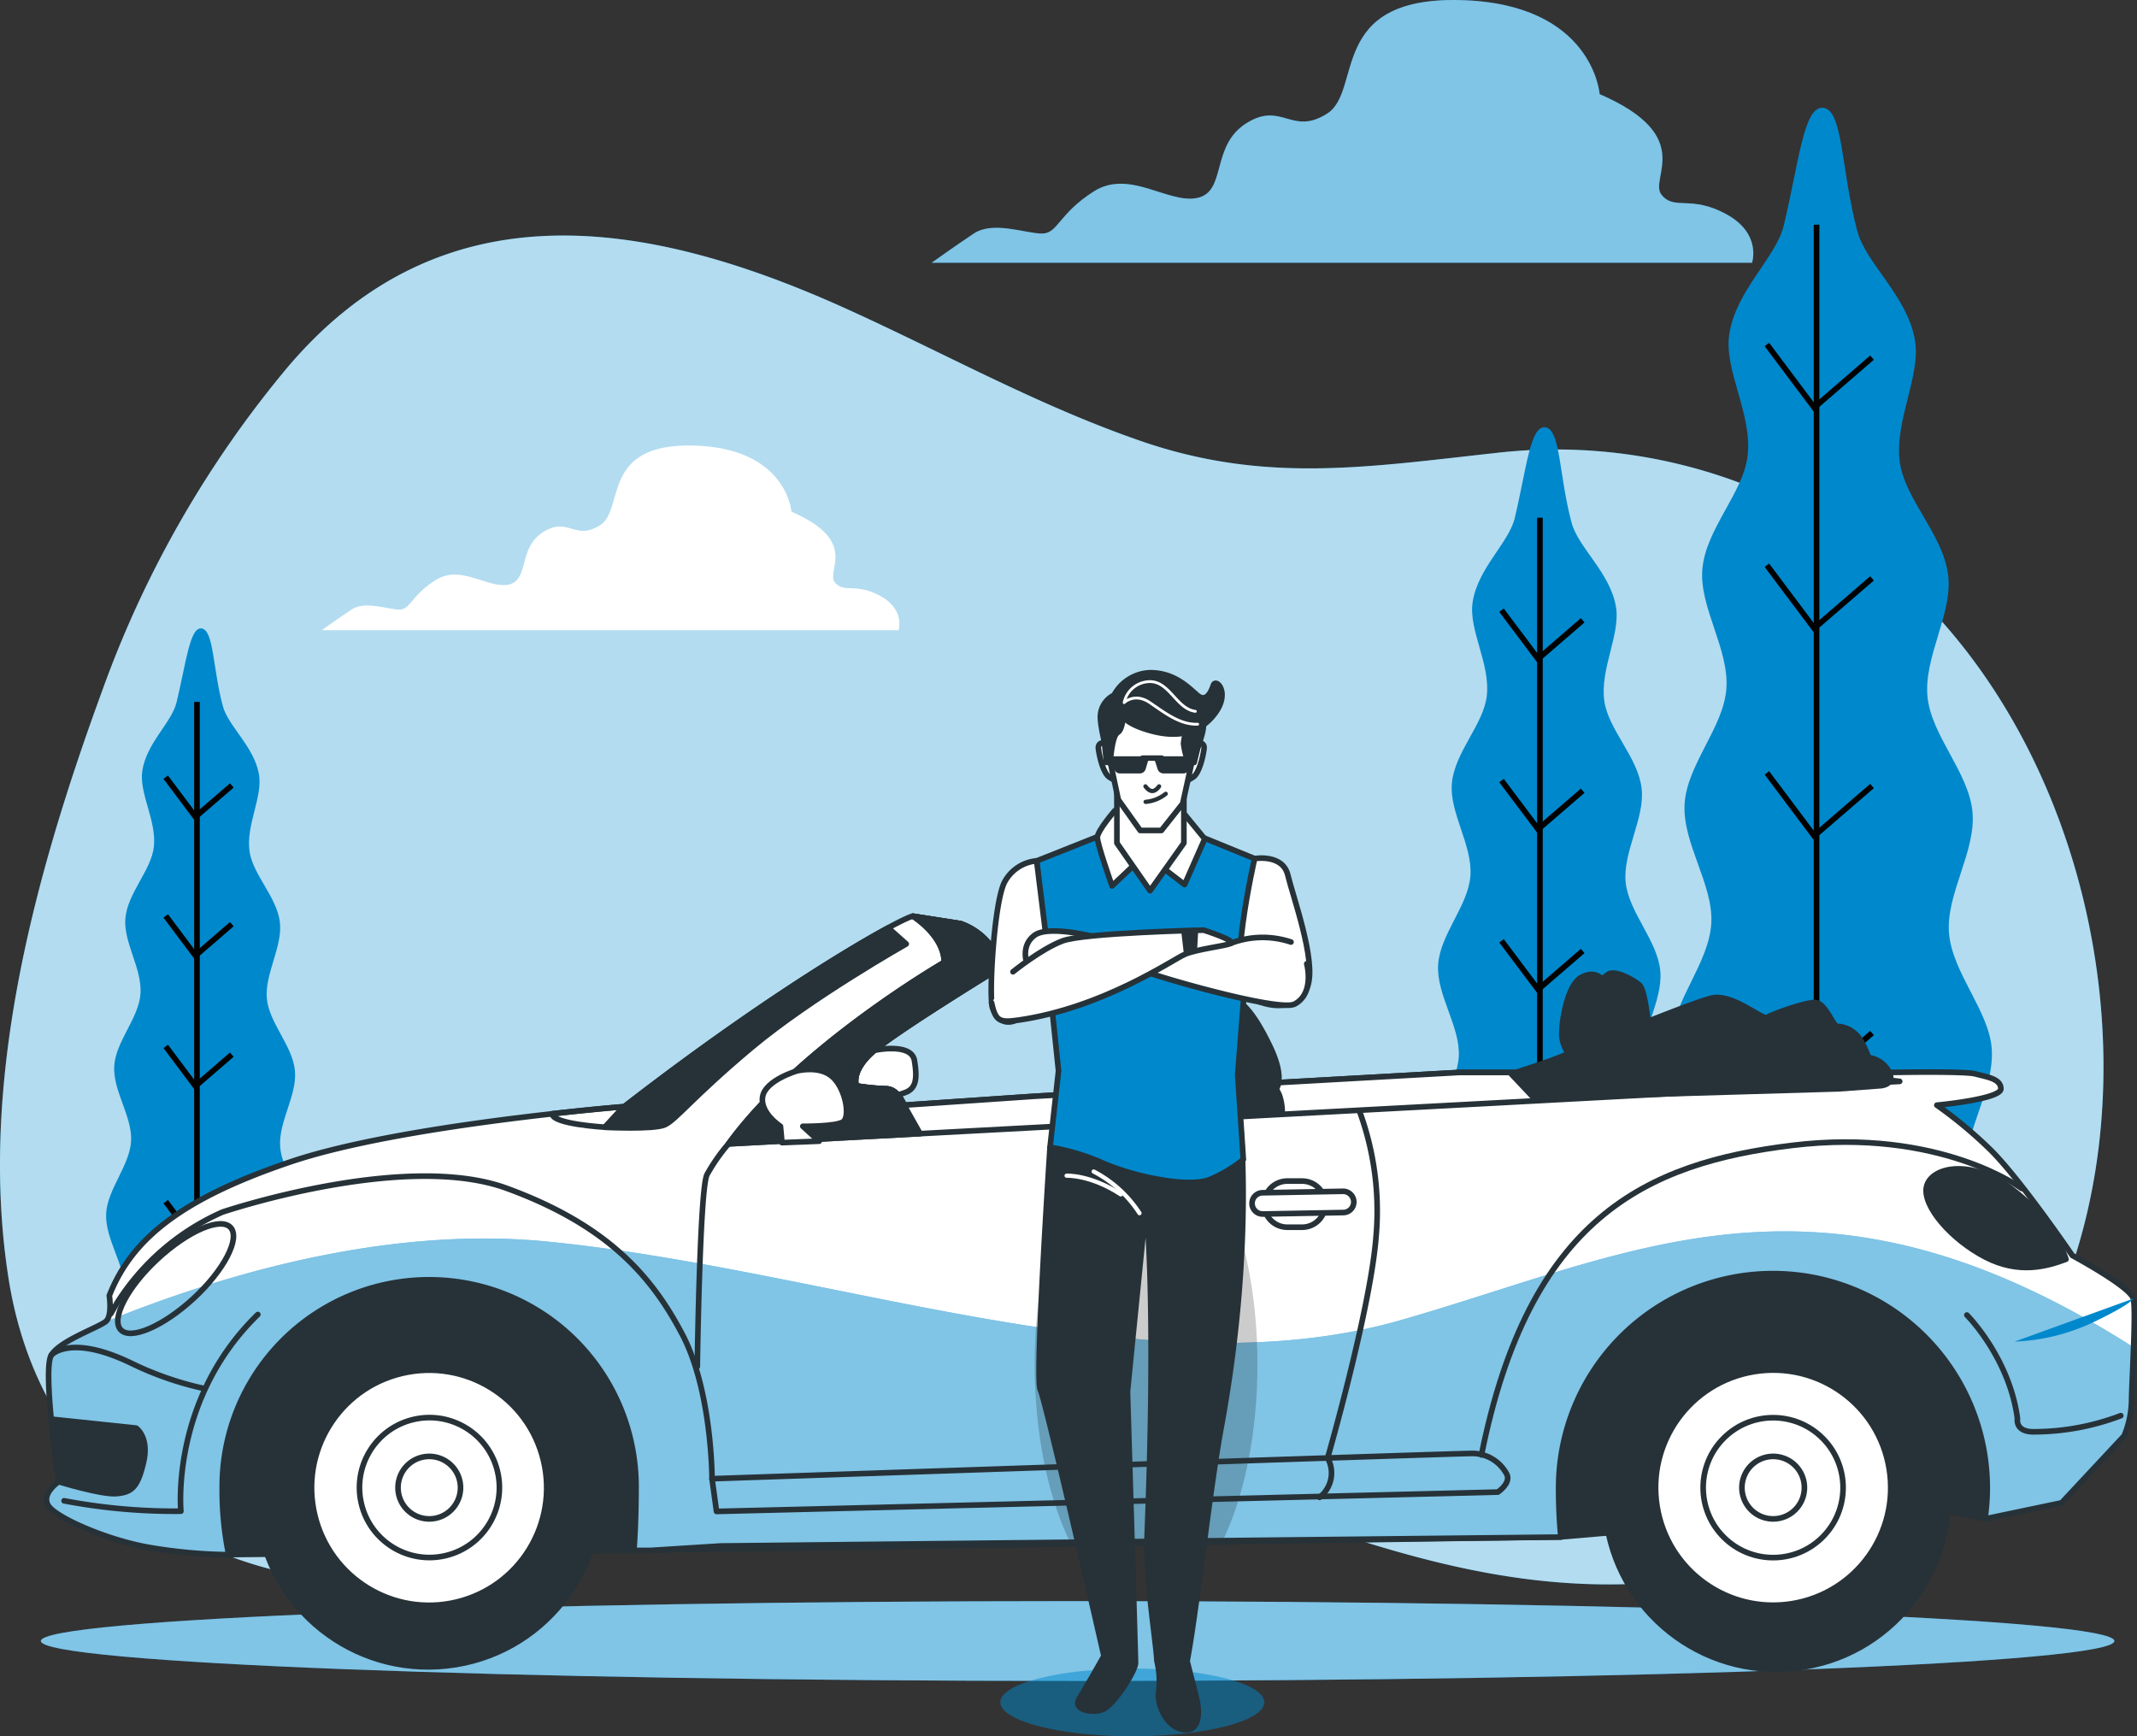 <svg xmlns="http://www.w3.org/2000/svg" xmlns:xlink="http://www.w3.org/1999/xlink" width="380.297" height="309.005" viewBox="0 0 380.297 309.005"><rect x="0" y="0" width="380.297" height="309.005" fill="#333333" stroke="none"/><defs><style>.a,.c,.e,.g{fill:#fff;}.a,.f,.j,.k,.m,.p{stroke:#263238;}.a,.f,.j,.k,.m,.n,.p,.q{stroke-linecap:round;stroke-linejoin:round;}.b,.l,.m{fill:#08c;}.c{opacity:0.7;}.d,.j,.n,.p,.q{fill:none;}.d{stroke:#000;stroke-miterlimit:10;}.e,.l{opacity:0.5;}.f,.k,.o{fill:#263238;}.h{clip-path:url(#a);}.i{opacity:0.2;}.k{stroke-width:1.003px;}.n,.q{stroke:#fff;}.n{stroke-width:0.5px;}.p,.q{stroke-width:0.75px;}</style><clipPath id="a"><path class="a" d="M438.37,324.17c-.53-2.12-10.86-7.68-10.86-7.68s-9.54-14-14.83-19.07a78,78,0,0,0-9.27-7.68s11.39-1.06,11.39-2.91-2.65-2.12-4.51-2.65-15.36-.26-15.36-.26H318.39l-75.48,4.23-23.3,1.59s-1.06-2.91-3.18-2.91a40.917,40.917,0,0,1-5.3-.53s-1.06-2.38,2.65-5.83,22.78-15.09,22.78-15.09a7.84,7.84,0,0,0-2.12-4.77,11.61,11.61,0,0,0-4.77-3.18l-8.47-1.32c-1.33,0-22,11.12-51.38,33.9,0,0-39.73,3.18-59.33,9.8s-28.34,13.77-32.31,23.83c0,0,.53,3.45-.53,4.51s-8.21,3.44-9.8,6.09,1.33,22.51,1.33,22.51S66,358.87,67.32,361s10.33,6.09,17.75,7.41a89.245,89.245,0,0,0,14,1.33h.36a57,57,0,0,1-1.15-11.91,36.818,36.818,0,1,1,73.635,0c-.005,4.15-.135,7.84-.375,11.15h3l12.45-.79,149.51-1.58c-.26-2.67-.4-5.58-.4-8.75a38.137,38.137,0,1,1,76.275,0,38.53,38.53,0,0,1-.405,5.51l13.64-2.86,11.13-11.92a17.25,17.25,0,0,0,1.32-6.36C438.1,338.74,438.9,326.29,438.37,324.17Z"/></clipPath></defs><g transform="translate(-58.729 -93.055)"><path class="b" d="M377.08,182.79a93.07,93.07,0,0,0-52.17-9.12c-23,2.52-41.11,5.48-63.14-2.12-18.49-6.38-35.37-15.86-53-23.8-36.08-16.23-71.89-21.25-98.94,10.76A189.54,189.54,0,0,0,77,215.76C64.8,249.05,54.78,285.92,60.27,320.7c7,44.08,49.59,64.78,100.58,48.81,20.62-6.46,40.53-15.9,62.53-18.61,46-5.67,84,31.79,139.14,22.7C457.62,357.92,450.59,218.49,377.08,182.79Z"/><path class="c" d="M377.08,182.79a93.07,93.07,0,0,0-52.17-9.12c-23,2.52-41.11,5.48-63.14-2.12-18.49-6.38-35.37-15.86-53-23.8-36.08-16.23-71.89-21.25-98.94,10.76A189.54,189.54,0,0,0,77,215.76C64.8,249.05,54.78,285.92,60.27,320.7c7,44.08,49.59,64.78,100.58,48.81,20.62-6.46,40.53-15.9,62.53-18.61,46-5.67,84,31.79,139.14,22.7C457.62,357.92,450.59,218.49,377.08,182.79Z"/><path class="b" d="M354.87,361.66h63.2c-1.21-7.73-6.18-6.37-6.84-18.35-.33-6,5.26-13.49,4.77-21.42-.4-6.53-6.83-13.22-7.33-20.69-.45-6.74,5-14.21,4.51-21.48-.51-6.86-7-13.45-7.61-20.59-.56-7,4.82-14.51,4.18-21.55s-7.27-13.51-8-20.44c-.73-7.14,4.48-14.82,3.68-21.64-.84-7.25-7.68-13.51-8.61-20.18-1-7.44,3.81-15.38,2.68-21.8-1.39-7.86-8.71-13.55-10.25-19.35-2.87-10.8-2.51-21.22-5.9-21.9-3.61-.72-4.44,9.49-7.18,20.9-1.38,5.74-8.53,11.55-9.71,19.41-.95,6.37,4.11,14.12,3.28,21.52-.74,6.63-7.41,13-8.06,20.21-.61,6.78,4.8,14.26,4.27,21.34-.52,6.89-7,13.46-7.43,20.46s5.13,14.32,4.75,21.23c-.39,7.08-6.74,13.77-7.07,20.58-.34,7.21,5.35,14.48,5.07,21.16-.31,7.41-6.57,14.2-6.8,20.67-.28,7.86,5.49,15.12,5.31,21.1-.38,13-6.33,10.3-6.54,20.75Z"/><line class="d" y2="225.7" transform="translate(382 133.04)"/><path class="d" d="M391.87,156.7l-10.29,8.89-8.42-11.23"/><path class="d" d="M391.87,195.99l-10.29,8.88-8.42-11.22"/><path class="d" d="M391.87,232.94l-10.29,8.88-8.42-11.22"/><path class="d" d="M391.87,276.9l-10.29,8.88-8.42-11.22"/><path class="d" d="M391.87,321.33l-10.29,8.88-8.42-11.22"/><path class="b" d="M311.82,361.66h48.79c-.94-6-4.77-4.92-5.28-14.16-.26-4.66,4.05-10.42,3.68-16.54-.31-5-5.27-10.2-5.66-16-.35-5.2,3.89-11,3.48-16.58-.39-5.3-5.42-10.38-5.87-15.89s3.72-11.21,3.23-16.64-5.62-10.42-6.16-15.78,3.46-11.43,2.84-16.7c-.65-5.6-5.93-10.43-6.64-15.58-.8-5.74,2.94-11.87,2.06-16.82-1.07-6.07-6.72-10.46-7.9-14.94-2.22-8.34-1.94-16.38-4.56-16.91-2.79-.56-3.43,7.33-5.54,16.14-1.06,4.42-6.59,8.91-7.5,15-.73,4.92,3.17,10.9,2.53,16.61-.57,5.12-5.71,10-6.22,15.6-.47,5.23,3.71,11,3.3,16.48-.4,5.31-5.39,10.38-5.74,15.78s4,11.06,3.67,16.4-5.2,10.62-5.45,15.88c-.27,5.56,4.12,11.18,3.91,16.34-.24,5.71-5.07,10.95-5.25,15.95-.22,6.07,4.24,11.67,4.1,16.29-.3,10-4.89,7.95-5.05,16Z"/><line class="d" y2="174.22" transform="translate(332.77 185.19)"/><path class="d" d="M340.38,203.45l-7.94,6.86-6.5-8.66"/><path class="d" d="M340.38,233.78l-7.94,6.85-6.5-8.66"/><path class="d" d="M340.38,262.3l-7.94,6.85-6.5-8.66"/><path class="d" d="M340.38,296.23l-7.94,6.86-6.5-8.66"/><path class="d" d="M340.38,330.53l-7.94,6.86-6.5-8.67"/><path class="b" d="M76.72,361.66h39.73c-.77-4.86-3.89-4-4.3-11.53-.21-3.79,3.3-8.48,3-13.47-.25-4.1-4.3-8.31-4.61-13-.29-4.23,3.17-8.93,2.83-13.5-.32-4.31-4.42-8.46-4.78-12.94s3-9.12,2.63-13.55-4.57-8.49-5-12.85,2.82-9.31,2.32-13.6c-.53-4.55-4.83-8.49-5.41-12.68-.65-4.67,2.39-9.67,1.68-13.7-.87-4.94-5.47-8.52-6.44-12.16-1.8-6.8-1.58-13.34-3.71-13.77s-2.79,6-4.51,13.14c-.87,3.6-5.36,7.25-6.1,12.2-.6,4,2.58,8.87,2.06,13.52-.47,4.17-4.66,8.18-5.07,12.71-.38,4.26,3,9,2.69,13.41s-4.39,8.46-4.67,12.86,3.22,9,3,13.34-4.24,8.66-4.44,12.94c-.22,4.53,3.36,9.1,3.18,13.3-.19,4.65-4.12,8.92-4.27,13-.17,4.94,3.45,9.5,3.34,13.26-.24,8.16-4,6.47-4.11,13Z"/><line class="d" y2="141.86" transform="translate(93.78 217.97)"/><path class="d" d="M99.98,232.84l-6.47,5.58-5.29-7.05"/><path class="d" d="M99.98,257.53l-6.47,5.59-5.29-7.06"/><path class="d" d="M99.98,280.75l-6.47,5.59-5.29-7.06"/><path class="d" d="M99.98,308.38l-6.47,5.59-5.29-7.06"/><path class="d" d="M99.98,336.31l-6.47,5.58-5.29-7.05"/><path class="b" d="M435,385.1c0,3.93-82.59,7.11-184.48,7.11S66,389,66,385.1s82.6-7.1,184.48-7.1S435,381.18,435,385.1Z"/><path class="e" d="M435,385.1c0,3.93-82.59,7.11-184.48,7.11S66,389,66,385.1s82.6-7.1,184.48-7.1S435,381.18,435,385.1Z"/><path class="f" d="M99.46,369.72l72.11-.76,165-2.4,64.18-5.46L412,363.32s6.19-5.06,5.71-17.81-10.39-34-40.61-35.89-47.23,17.94-54.31,27.86-144.52,12.75-144.52,12.75-2.83-27.86-27.86-34.47S109.33,317.65,99.89,328s-6.61,37.31-6.61,37.31Z"/><path class="a" d="M214.57,279.94s6.36-1.32,6.89,1.86.27,4.77-1.32,5.56a12,12,0,0,1-7.68.53,3.59,3.59,0,0,1-1.86-5.83,9.16,9.16,0,0,1,3.97-2.12Z"/><path class="g" d="M438.37,324.17c-.53-2.12-10.86-7.68-10.86-7.68s-9.54-14-14.83-19.07a78,78,0,0,0-9.27-7.68s11.39-1.06,11.39-2.91-2.65-2.12-4.51-2.65-15.36-.26-15.36-.26H318.39l-75.48,4.23-23.3,1.59s-1.06-2.91-3.18-2.91a40.917,40.917,0,0,1-5.3-.53s-1.06-2.38,2.65-5.83,22.78-15.09,22.78-15.09a7.84,7.84,0,0,0-2.12-4.77,11.61,11.61,0,0,0-4.77-3.18l-8.47-1.32c-1.33,0-22,11.12-51.38,33.9,0,0-39.73,3.18-59.33,9.8s-28.34,13.77-32.31,23.83c0,0,.53,3.45-.53,4.51s-8.21,3.44-9.8,6.09,1.33,22.51,1.33,22.51S66,358.87,67.32,361s10.33,6.09,17.75,7.41a89.245,89.245,0,0,0,14,1.33h.36a57,57,0,0,1-1.15-11.91,36.818,36.818,0,1,1,73.635,0c-.005,4.15-.135,7.84-.375,11.15h3l12.45-.79,149.51-1.58c-.26-2.67-.4-5.58-.4-8.75a38.137,38.137,0,1,1,76.275,0,38.53,38.53,0,0,1-.405,5.51l13.64-2.86,11.13-11.92a17.25,17.25,0,0,0,1.32-6.36C438.1,338.74,438.9,326.29,438.37,324.17Z"/><g class="h"><path class="b" d="M438.1,342.18c0-1.7.19-5.58.33-9.34C382.57,297.21,349.84,316,308,328c-45.35,13-101-9-152-14-28.6-2.8-58.14,6-78.57,14.33-1.59,1.13-8.07,3.4-9.58,5.91s1.33,22.51,1.33,22.51S66,358.87,67.32,361s10.33,6.09,17.75,7.41a89.245,89.245,0,0,0,14,1.33h.36a57,57,0,0,1-1.15-11.91,36.818,36.818,0,1,1,73.635,0c-.005,4.15-.135,7.84-.375,11.15h3l12.45-.79,149.51-1.58c-.26-2.67-.4-5.58-.4-8.75a38.137,38.137,0,1,1,76.275,0,38.53,38.53,0,0,1-.405,5.51l13.64-2.86,11.13-11.92A17.25,17.25,0,0,0,438.1,342.18Z"/><path class="e" d="M438.1,342.18c0-1.7.19-5.58.33-9.34C382.57,297.21,349.84,316,308,328c-45.35,13-101-9-152-14-28.6-2.8-58.14,6-78.57,14.33-1.59,1.13-8.07,3.4-9.58,5.91s1.33,22.51,1.33,22.51S66,358.87,67.32,361s10.33,6.09,17.75,7.41a89.245,89.245,0,0,0,14,1.33h.36a57,57,0,0,1-1.15-11.91,36.818,36.818,0,1,1,73.635,0c-.005,4.15-.135,7.84-.375,11.15h3l12.45-.79,149.51-1.58c-.26-2.67-.4-5.58-.4-8.75a38.137,38.137,0,1,1,76.275,0,38.53,38.53,0,0,1-.405,5.51l13.64-2.86,11.13-11.92A17.25,17.25,0,0,0,438.1,342.18Z"/><ellipse class="i" cx="19.82" cy="43.31" rx="19.82" ry="43.31" transform="translate(242.86 292.52)"/></g><path class="j" d="M438.37,324.17c-.53-2.12-10.86-7.68-10.86-7.68s-9.54-14-14.83-19.07a78,78,0,0,0-9.27-7.68s11.39-1.06,11.39-2.91-2.65-2.12-4.51-2.65-15.36-.26-15.36-.26H318.39l-75.48,4.23-23.3,1.59s-1.06-2.91-3.18-2.91a40.917,40.917,0,0,1-5.3-.53s-1.06-2.38,2.65-5.83,22.78-15.09,22.78-15.09a7.84,7.84,0,0,0-2.12-4.77,11.61,11.61,0,0,0-4.77-3.18l-8.47-1.32c-1.33,0-22,11.12-51.38,33.9,0,0-39.73,3.18-59.33,9.8s-28.34,13.77-32.31,23.83c0,0,.53,3.45-.53,4.51s-8.21,3.44-9.8,6.09,1.33,22.51,1.33,22.51S66,358.87,67.32,361s10.33,6.09,17.75,7.41a89.245,89.245,0,0,0,14,1.33h.36a57,57,0,0,1-1.15-11.91,36.818,36.818,0,1,1,73.635,0c-.005,4.15-.135,7.84-.375,11.15h3l12.45-.79,149.51-1.58c-.26-2.67-.4-5.58-.4-8.75a38.137,38.137,0,1,1,76.275,0,38.53,38.53,0,0,1-.405,5.51l13.64-2.86,11.13-11.92a17.25,17.25,0,0,0,1.32-6.36C438.1,338.74,438.9,326.29,438.37,324.17Z"/><path class="a" d="M226.76,264.32s-25.69,14.83-38.4,32.31l208.43-11.12-13.31-1.59H318.39l-75.48,4.23-23.3,1.59s-1.06-2.91-3.18-2.91a40.917,40.917,0,0,1-5.3-.53s-1.06-2.38,2.65-5.83,22.78-15.09,22.78-15.09a7.84,7.84,0,0,0-2.12-4.77,11.61,11.61,0,0,0-4.77-3.18l-8.47-1.32S226.76,259.55,226.76,264.32Z"/><path class="f" d="M277.54,270.67a4.61,4.61,0,0,0-5,3.72,34.311,34.311,0,0,0-.73,6.08c0,4,5.83,6.89,5.83,6.89l-2.92,4.24,12.19-.53a9.33,9.33,0,0,0-.53-3.18l-.53-1.06s1.59-1.85-1.06-7.42-5-8.47-7.15-8.74Z"/><path class="f" d="M327.66,284.18l4,4.24,54.3-1.59,7.15-.53s2.91,0,1.85-2.38a4.82,4.82,0,0,0-3.71-2.65s-1.06-3.18-2.38-4.24a5,5,0,0,0-3.18-1.32c-.79,0-2.12-4.24-4-4.24s-7.68,2.12-8.48,2.65-6.09-4.24-9.79-3.45-24.63,9.54-27.28,10.6S327.66,284.18,327.66,284.18Z"/><path class="f" d="M352.56,282.33s-.53-12.71-2.12-14-4.5-2.65-5.56-1.85l-1.06.79s-1.33-1.59-3.71-.26-3.44,7.41-3.44,10.06a6,6,0,0,0,1.85,4.24l-4.5,2.65,2.38,3.7Z"/><path class="f" d="M219.61,289.74s-1.06-2.91-3.18-2.91a40.917,40.917,0,0,1-5.3-.53s-1.06-2.38,2.65-5.83,22.78-15.09,22.78-15.09a7.84,7.84,0,0,0-2.12-4.77,11.61,11.61,0,0,0-4.77-3.18l-8.47-1.32s5.56,3.44,5.56,8.21c0,0-25.69,14.83-38.4,32.31l34.11-1.82Z"/><path class="a" d="M200.54,283.65s4-1.06,6.35,1.06,3.18,7.15,1.86,8-7.15.79-7.15.79l2.91,2.65-6.62.26-.27-2.91s-3.7-2.38-3.17-5.3S200.54,283.65,200.54,283.65Z"/><path class="j" d="M418.5,304.57s-14.56-10.85-40.78-7.68-46.88,13-55.35,55.09"/><path class="j" d="M325.28,358.6s2.38-1.59,1.59-3.18a6.93,6.93,0,0,0-6.09-3.7c-3.18,0-135.34,4.5-135.34,4.5l.8,5.82Z"/><path class="j" d="M185.44,356.22s0-15.63-5.29-25.69-13-19.33-31.26-26-50.58,4.24-50.58,4.24A42.45,42.45,0,0,0,79.51,325l-1.06,1.85"/><path class="j" d="M93.2,324.11c-5.42,5-11.26,7.52-13,5.59s1.15-7.57,6.57-12.59,11.25-7.52,13-5.59S98.61,319.09,93.2,324.11Z"/><path class="f" d="M67.84,345.63c.53,5.61,1.34,11.12,1.34,11.12s7.68,2.38,10.33,2.12,3.7-1.06,4.76-5.56-1.32-6.1-1.32-6.1l-15.1-1.59Z"/><path class="a" d="M290.45,311.46H287.8a4.11,4.11,0,0,1-4.1-4.1h0a4.11,4.11,0,0,1,4.1-4.11h2.65a4.11,4.11,0,0,1,4.11,4.11h0a4.11,4.11,0,0,1-4.11,4.1Z"/><path class="a" d="M283.43,309.11a1.89,1.89,0,1,1,0-3.78l14.3-.26a1.91,1.91,0,0,1,1.92,1.85,1.89,1.89,0,0,1-1.85,1.93l-14.3.26Z"/><circle class="k" cx="30.547" cy="30.547" r="30.547" transform="matrix(0.987, -0.16, 0.16, 0.987, 339.808, 334.307)"/><circle class="a" cx="20.92" cy="20.92" r="20.92" transform="matrix(0.987, -0.161, 0.161, 0.987, 350.262, 340.529)"/><circle class="j" cx="12.45" cy="12.45" r="12.45" transform="translate(356.664 357.811) rotate(-45)"/><path class="j" d="M379.84,357.81a5.56,5.56,0,1,0-1.632,3.935,5.57,5.57,0,0,0,1.632-3.935Z"/><circle class="k" cx="30.547" cy="30.547" r="30.547" transform="matrix(0.987, -0.16, 0.16, 0.987, 99.909, 333.891)"/><circle class="a" cx="20.92" cy="20.92" r="20.92" transform="translate(109.896 342.324) rotate(-13.4)"/><circle class="j" cx="12.45" cy="12.45" r="12.45" transform="translate(120.163 348.559) rotate(-13.36)"/><path class="j" d="M140.68,357.81a5.56,5.56,0,1,0-5.56,5.56A5.56,5.56,0,0,0,140.68,357.81Z"/><path class="j" d="M300.73,291a51.58,51.58,0,0,1,2.88,22.15c-1,12.92-8.62,39.38-8.62,39.38a5.49,5.49,0,0,1-1.43,7"/><path class="j" d="M188.36,296.63a32.251,32.251,0,0,0-3.82,5.48c-1.29,2.59-1.72,34.14-1.72,34.14"/><path class="f" d="M177,293.25c2-.87,5-5,15.56-13.83S220,261.05,220,261.05l-3.21-2.86c-7.74,4.19-24.88,14.72-47,31.82l-3.43,3.67S175,294.11,177,293.25Z"/><path class="j" d="M169.72,290c-.7.05-5.7.47-12.73,1.26,0,1.87,9.4,2.4,9.4,2.4Z"/><path class="f" d="M426.39,317.16s-1.81-6.53-9.43-12.33-14.68-4-15.4-.54,4.53,9.42,10.51,12.5S423,318.43,426.39,317.16Z"/><path class="j" d="M408.75,327.09s7.56,7.56,9,18.42c0,0-.47,2.36,2.84,2.36A43.65,43.65,0,0,0,436.14,345"/><path class="b" d="M438.37,324.17s-.34,1-7.42,4.34a36,36,0,0,1-13.7,3.31"/><path class="j" d="M67.85,334.24s3.23-3.84,14.09,1.35a57.569,57.569,0,0,0,13,4.55"/><path class="j" d="M70.14,360.15A105.571,105.571,0,0,0,90.92,362s-1.89-19.84,13.69-35"/><path class="b" d="M365.94,131.17c-6.35-3.47-9.24-.58-11.54-3.47s6.34-10.39-11-17.89c0,0-1.16-16.16-24.82-16.74s-17.32,16.16-23.67,20.2-8.05-2.27-14.4,1.73-3.46,12.12-8.66,13.27-12.12-5.19-18.47-1.15-6.35,7.5-9.24,7.5-8.65-2.31-12.12,0-7.5,5.2-7.5,5.2h146S372.29,134.63,365.94,131.17Z"/><path class="e" d="M365.94,131.17c-6.35-3.47-9.24-.58-11.54-3.47s6.34-10.39-11-17.89c0,0-1.16-16.16-24.82-16.74s-17.32,16.16-23.67,20.2-8.05-2.27-14.4,1.73-3.46,12.12-8.66,13.27-12.12-5.19-18.47-1.15-6.35,7.5-9.24,7.5-8.65-2.31-12.12,0-7.5,5.2-7.5,5.2h146S372.29,134.63,365.94,131.17Z"/><path class="g" d="M215.38,199.12c-4.46-2.43-6.49-.4-8.11-2.43s4.46-7.3-7.71-12.57c0,0-.81-11.35-17.43-11.76S170,183.72,165.51,186.55s-5.68-1.62-10.14,1.22-2.43,8.51-6.08,9.33-8.51-3.65-13-.82-4.46,5.27-6.49,5.27-6.08-1.62-8.51,0-5.27,3.65-5.27,3.65h102.6S219.83,201.55,215.38,199.12Z"/><path class="e" d="M215.38,199.12c-4.46-2.43-6.49-.4-8.11-2.43s4.46-7.3-7.71-12.57c0,0-.81-11.35-17.43-11.76S170,183.72,165.51,186.55s-5.68-1.62-10.14,1.22-2.43,8.51-6.08,9.33-8.51-3.65-13-.82-4.46,5.27-6.49,5.27-6.08-1.62-8.51,0-5.27,3.65-5.27,3.65h102.6S219.83,201.55,215.38,199.12Z"/><path class="l" d="M283.73,396c0,3.34-10.52,6.06-23.49,6.06s-23.49-2.72-23.49-6.06,10.52-6,23.49-6S283.73,392.67,283.73,396Z"/><path class="f" d="M279.48,293.27H261.94l-14.86.69s.1,1.5.26,4l.31.25-2.06-.94s-2.71,41.12-1.73,43.08,11.33,47.43,11.33,47.43-3.17,5.62-4.39,7.57,2.19,2.68,4.14,1.95,5.86-6.83,5.86-8.3-1.43-48.29-1.43-48.29l3.14-31.55h.29s1.71,16.29.07,57.29c-.3,7.6,1.53,18.31,1.75,22.23a15.2,15.2,0,0,1,.33,5.3c-.41,2.29,1.25,6.23,4.15,6.85s3.32-2.49,2.49-5.81-1.61-6.34-1.61-6.34c1.57-8,4.06-30.65,6-41.21C281.85,315.79,279.48,293.27,279.48,293.27Z"/><path class="m" d="M282,245.86,267.64,240l-8.13-.21-16.3,6.48,3.89,37.37-1.51,13.59a38.79,38.79,0,0,1,9.55,2.88c5.39,2.34,15.23,4.45,19,2.81a24,24,0,0,0,5.85-3.52l-1-15.05Z"/><path class="a" d="M243.21,246.26a7.19,7.19,0,0,0-5.69,3.74c-1.91,3.58-2.87,20.55-2.15,22.46s2.39,3.82,5.73,1.2a19,19,0,0,0,4.83-5.47Z"/><path class="a" d="M282,245.86s5-.88,5.91,2.94,5,15.06,3.58,19.6-6.93,4.3-10.75,1.91S282,245.86,282,245.86Z"/><path class="a" d="M261.17,246.41l-4.54,4.31s-2.62-7.41-2.62-8.61,3.1-4.78,3.1-4.78l11.71-.23,4.3,5.25-3.58,8.13-5-3.83Z"/><path class="a" d="M269.41,243.09l-6.02,8.48-5.9-8.48V229.04h11.92Z"/><path class="a" d="M256.2,225.31s-2.21-.58-2,1,.89,4.42,2,5.09l1.11.66Z"/><path class="a" d="M271,225.31s2.21-.58,2,1-.89,4.42-2,5.09l-1.11.66Z"/><path class="a" d="M272,222.74a8.4,8.4,0,1,0-16.4,2.57l2.14,10.06,3.9,5.48h3.77l3.79-4.78,2.32-10.52A8.42,8.42,0,0,0,272,222.74Z"/><path class="f" d="M270.23,222.08a10.7,10.7,0,0,0-.88,3.32,15.371,15.371,0,0,0,1.1,4s2.66-5.53,2.43-7.52S270,221.42,270.23,222.08Z"/><path class="f" d="M256.31,228.93s0-.34.05-.86c.13-1.42.46-4.18,1.27-4.66,1.11-.67,1-4.15,1-4.15s-1.54,1.74,3.77,3.51,9.61,1.08,12.48-2.68.23-6.41-.22-5.08-1.32,3.09-2.87,1.77-4-4-8.4-4a7.57,7.57,0,0,0-6.41,4,4.33,4.33,0,0,0-2.43,3.75C254.54,223.19,256.31,228.93,256.31,228.93Z"/><path class="n" d="M271.86,221.94c-3.13.12-5.8-2-8.51-3.84s-4.57,0-4.57,0a4.71,4.71,0,0,1,4.34-3.73c3.69-.24,4.9,4.83,8.33,5.28"/><line class="a" x1="0.37" y1="3.61" transform="translate(255.27 225.14)"/><line class="a" y1="3.43" x2="0.84" transform="translate(271.24 225.32)"/><path class="o" d="M263.28,227.65h-7l.74,2.3a1.07,1.07,0,0,0,1,.75h3.6a1.08,1.08,0,0,0,1-.82Z"/><path class="o" d="M271,227.65h-7l.74,2.3a1.09,1.09,0,0,0,1,.75h3.59a1.08,1.08,0,0,0,1.05-.82Z"/><path class="o" d="M265.46,228.46h-3.4a.47.47,0,0,1-.48-.48.48.48,0,0,1,.48-.49h3.4a.49.49,0,0,1,.49.49.48.48,0,0,1-.49.48Z"/><path class="p" d="M265,233s-.56.84-1.21.84-1.22-.84-1.22-.84"/><path class="p" d="M262.6,235.76a6.58,6.58,0,0,0,3.58-1.43"/><path class="a" d="M291.28,264.58s1.44,5.25-2.15,7.16c-1.35.72-7.64-.47-15.05-2.39S262.61,266,262.61,266l-20.79-.48s-1.91-3.82,1-6,13.39.95,13.39.95l21.5.48a15.91,15.91,0,0,1,10.76-.24"/><path class="a" d="M239,266s5-4.06,8.84-5.5,25.09-1.91,25.09-1.91,6,1.91,4.78,2.39-6,1-8.12,1.91-14.58,9.56-29.63,11.71c-3.3.47-4.07.24-4.78-3.1"/><path class="f" d="M269.45,258.86l.4,3.43h1.41l.2-3.64Z"/><path class="q" d="M253.36,301.55a21.54,21.54,0,0,1,8.15,7.41"/><path class="q" d="M248.54,302.29s4.25-.2,9.64,3.33"/></g></svg>